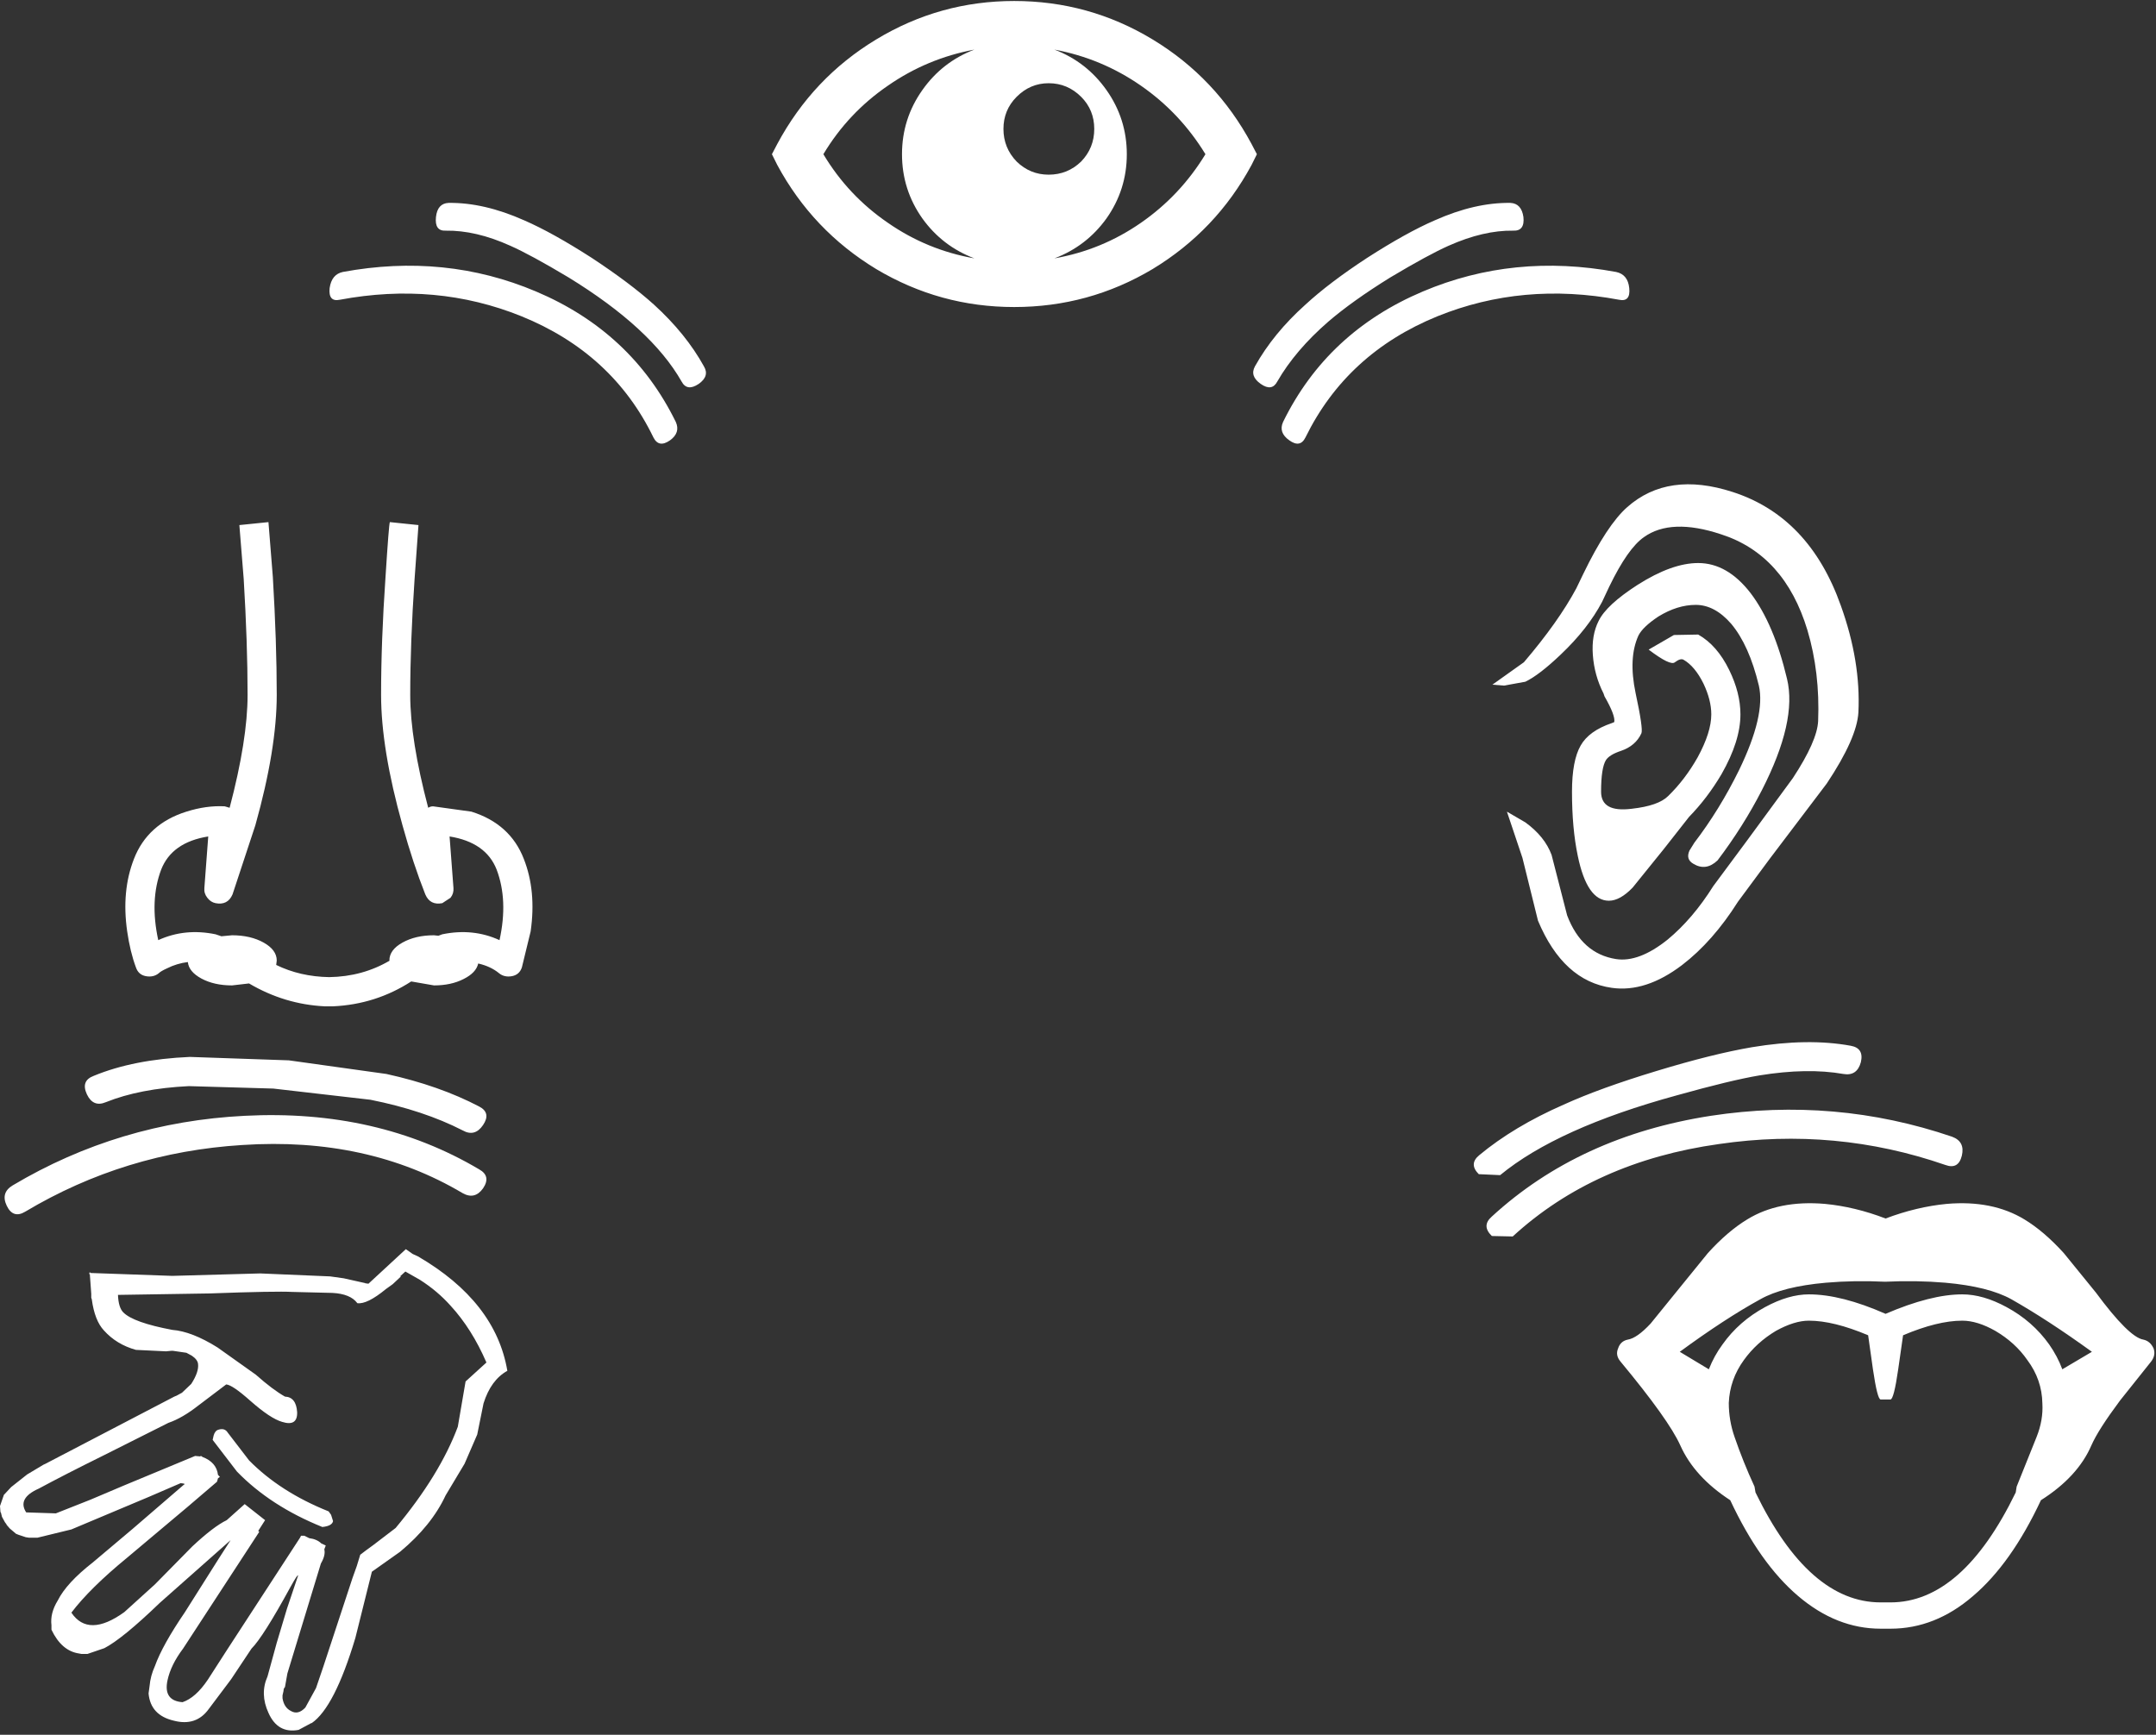 <?xml version="1.0" encoding="UTF-8"?>
<svg xmlns="http://www.w3.org/2000/svg" xmlns:xlink="http://www.w3.org/1999/xlink" width="128pt" height="103pt" viewBox="0 0 128 103" version="1.1">
<rect x="0" y="0" width="128" height="103" fill="#333333" stroke="none"/>
<g id="surface1">
<path style=" stroke:none;fill-rule:nonzero;fill:rgb(100%,100%,100%);fill-opacity:1;" d="M 12.684 85.23 C 12.738 85.039 12.836 84.922 12.969 84.887 C 13.219 84.809 13.402 84.867 13.52 85.059 L 14.785 86.707 C 16.016 87.957 17.59 88.969 19.512 89.738 L 19.656 89.941 L 19.773 90.316 C 19.734 90.508 19.523 90.625 19.137 90.664 C 17.082 89.836 15.391 88.738 14.066 87.371 L 12.625 85.492 L 12.684 85.23 M 7.004 76.883 C 7.023 77.383 7.129 77.73 7.32 77.922 C 7.723 78.328 8.695 78.672 10.23 78.961 C 11 79.02 11.895 79.367 12.914 80.004 L 15.188 81.621 C 15.863 82.219 16.438 82.652 16.918 82.922 C 17.359 82.941 17.602 83.246 17.641 83.844 C 17.66 84.422 17.359 84.617 16.746 84.422 C 16.285 84.289 15.66 83.875 14.871 83.18 C 14.16 82.547 13.68 82.219 13.43 82.199 L 11.789 83.441 C 11.152 83.941 10.559 84.289 10 84.48 L 6.141 86.418 C 4.582 87.188 3.305 87.844 2.305 88.383 C 1.441 88.766 1.191 89.238 1.555 89.797 L 3.316 89.855 L 5.359 89.047 L 7.406 88.18 L 11.586 86.445 L 11.875 86.473 L 11.934 86.445 L 12.02 86.504 C 12.574 86.715 12.883 87.07 12.941 87.57 L 13.055 87.688 L 12.941 87.773 L 12.883 87.977 L 11.125 89.48 L 7.551 92.484 C 6.07 93.699 4.969 94.785 4.238 95.75 C 4.91 96.75 5.957 96.742 7.379 95.719 L 9.195 94.074 L 11.414 91.82 C 12.258 91.031 12.941 90.508 13.461 90.258 L 14.527 89.305 L 15.738 90.258 L 15.332 90.895 L 15.391 90.953 L 10.867 97.887 C 10.387 98.523 10.078 99.148 9.945 99.766 C 9.77 100.574 10.07 101.008 10.836 101.066 C 11.355 100.891 11.855 100.449 12.336 99.734 L 13.488 97.945 L 17.812 91.301 L 17.871 91.184 L 18.07 91.184 L 18.359 91.328 C 18.668 91.367 18.906 91.473 19.082 91.645 L 19.34 91.762 L 19.254 91.992 C 19.312 92.223 19.242 92.504 19.051 92.832 L 17.062 99.359 L 16.918 100.168 C 16.859 100.227 16.832 100.305 16.832 100.402 L 16.773 100.66 L 16.773 100.832 C 16.832 101.199 16.996 101.449 17.266 101.586 C 17.555 101.758 17.84 101.691 18.129 101.383 L 18.762 100.227 L 19.195 98.957 L 20.926 93.699 L 21.184 92.977 L 21.387 92.312 L 21.73 92.051 L 22.164 91.734 L 23.488 90.723 C 25.238 88.621 26.469 86.617 27.18 84.711 L 27.641 82.023 L 28.879 80.898 C 28.305 79.57 27.594 78.441 26.746 77.52 C 26.227 76.941 25.625 76.43 24.93 75.988 L 24.066 75.496 L 23.75 75.785 L 23.809 75.785 L 23.316 76.246 L 22.914 76.535 C 22.164 77.152 21.598 77.43 21.215 77.375 C 20.945 77.008 20.453 76.805 19.742 76.766 L 17.352 76.707 C 16.734 76.672 15.102 76.699 12.453 76.797 L 7.004 76.883 M 5.332 75.582 L 5.359 75.523 L 5.359 75.582 L 10.23 75.754 L 15.449 75.609 L 19.598 75.785 L 20.406 75.898 L 21.703 76.188 L 21.645 76.188 L 21.875 76.219 L 24.094 74.168 L 24.5 74.453 L 24.816 74.598 C 27.891 76.391 29.656 78.652 30.121 81.391 C 29.465 81.754 28.996 82.402 28.707 83.324 L 28.332 85.176 L 27.582 86.906 L 26.457 88.785 C 25.902 89.98 25 91.098 23.75 92.137 L 22.078 93.32 L 21.098 97.25 C 20.273 100.004 19.406 101.691 18.504 102.309 L 18.477 102.309 L 17.727 102.711 C 16.898 102.867 16.305 102.527 15.938 101.699 C 15.594 100.949 15.574 100.227 15.883 99.535 L 16.43 97.539 L 17.035 95.52 L 17.695 93.555 C 17.695 93.457 17.543 93.688 17.234 94.246 C 16.16 96.211 15.391 97.426 14.93 97.887 L 13.719 99.707 L 12.395 101.469 C 11.895 102.164 11.203 102.395 10.32 102.164 C 9.395 101.949 8.898 101.41 8.82 100.547 L 8.879 100.113 C 8.914 99.707 9.02 99.312 9.195 98.926 C 9.5 98.078 10.098 97.012 10.98 95.719 L 12.969 92.57 L 13.691 91.445 L 9.484 95.172 C 8.004 96.598 6.906 97.492 6.195 97.859 L 5.188 98.203 L 4.844 98.203 L 4.699 98.176 C 4.008 98.078 3.457 97.609 3.055 96.762 L 3.055 96.5 C 2.996 96.02 3.121 95.527 3.43 95.027 C 3.777 94.332 4.469 93.582 5.504 92.773 L 7.867 90.781 L 10.922 88.148 C 11.02 88.113 10.953 88.082 10.723 88.062 L 8.848 88.871 L 4.238 90.809 L 2.219 91.301 L 1.73 91.301 L 1.527 91.27 L 1.094 91.125 L 0.949 91.066 L 0.578 90.75 L 0.402 90.547 L 0.375 90.492 L 0.289 90.375 L 0.117 90.059 L 0.059 89.824 L 0.027 89.77 L 0 89.422 L 0.23 88.758 L 0.664 88.293 L 1.613 87.543 L 2.68 86.906 L 2.594 86.965 L 10.348 82.922 L 10.492 82.863 L 10.809 82.688 L 11.355 82.168 C 11.664 81.688 11.797 81.293 11.758 80.984 C 11.742 80.812 11.617 80.648 11.387 80.492 L 11.066 80.32 L 10.262 80.203 L 10.176 80.203 L 9.855 80.234 L 8.07 80.148 C 7.301 79.934 6.668 79.551 6.168 78.992 C 5.805 78.605 5.562 77.988 5.449 77.141 L 5.418 77.055 L 5.418 76.824 L 5.391 76.449 L 5.332 75.641 L 5.305 75.668 L 5.305 75.582 L 5.332 75.523 L 5.332 75.582 M 1.5 71.941 C 1.02 72.23 0.652 72.113 0.402 71.594 C 0.152 71.074 0.27 70.672 0.75 70.383 C 4.957 67.879 9.551 66.5 14.527 66.25 C 19.773 65.98 24.414 67.039 28.449 69.43 C 28.93 69.699 29.004 70.074 28.68 70.555 C 28.352 71.016 27.949 71.113 27.469 70.844 C 23.703 68.609 19.34 67.656 14.383 67.984 C 9.73 68.273 5.438 69.59 1.5 71.941 M 11.27 62.754 L 17.148 62.957 L 22.941 63.766 C 25.035 64.227 26.871 64.871 28.449 65.699 C 28.93 65.949 29.004 66.316 28.68 66.797 C 28.352 67.281 27.949 67.387 27.469 67.117 C 25.93 66.328 24.105 65.719 21.992 65.297 L 16.227 64.633 L 11.211 64.488 C 9.27 64.582 7.629 64.902 6.285 65.441 C 5.785 65.652 5.41 65.5 5.16 64.977 C 4.91 64.438 5.043 64.074 5.562 63.879 C 7.137 63.227 9.039 62.852 11.27 62.754 M 22.887 34.266 C 23.02 32.184 23.105 31.098 23.145 31 L 24.844 31.176 L 24.613 34.383 C 24.441 36.906 24.355 39.195 24.355 41.258 C 24.355 43.031 24.711 45.266 25.422 47.961 C 25.516 47.902 25.613 47.875 25.711 47.875 L 27.988 48.191 C 29.523 48.672 30.562 49.609 31.098 50.996 C 31.598 52.266 31.734 53.699 31.504 55.301 L 30.984 57.438 C 30.887 57.727 30.695 57.898 30.406 57.957 C 30.102 58.016 29.84 57.957 29.629 57.785 C 29.301 57.516 28.891 57.32 28.391 57.207 C 28.312 57.57 28.023 57.879 27.523 58.129 C 27.027 58.383 26.441 58.508 25.766 58.508 L 24.414 58.273 C 23.012 59.18 21.465 59.672 19.773 59.75 L 19.281 59.75 C 17.688 59.672 16.188 59.219 14.785 58.391 L 13.777 58.508 C 13.066 58.508 12.461 58.371 11.961 58.102 C 11.461 57.832 11.191 57.504 11.152 57.121 C 10.711 57.176 10.301 57.301 9.914 57.496 C 9.664 57.609 9.5 57.707 9.426 57.785 C 9.215 57.957 8.953 58.016 8.648 57.957 C 8.359 57.898 8.168 57.727 8.07 57.438 C 7.84 56.82 7.668 56.109 7.551 55.301 C 7.32 53.699 7.457 52.266 7.953 50.996 C 8.492 49.609 9.531 48.672 11.066 48.191 C 11.855 47.941 12.613 47.836 13.344 47.875 L 13.633 47.961 C 14.344 45.266 14.699 43.031 14.699 41.258 C 14.699 39.195 14.621 36.906 14.469 34.383 L 14.211 31.176 L 15.938 31 L 16.199 34.266 C 16.352 36.848 16.43 39.176 16.43 41.258 C 16.43 43.395 16.008 45.977 15.16 49 L 13.805 53.105 C 13.613 53.547 13.277 53.719 12.797 53.625 C 12.605 53.586 12.441 53.48 12.309 53.305 C 12.172 53.133 12.113 52.941 12.133 52.727 L 12.363 49.664 C 10.922 49.895 9.992 50.551 9.57 51.629 C 9.109 52.844 9.051 54.238 9.395 55.82 C 10.453 55.336 11.586 55.223 12.797 55.473 L 13.145 55.59 L 13.777 55.531 C 14.508 55.531 15.133 55.676 15.652 55.965 C 16.168 56.254 16.43 56.609 16.43 57.031 L 16.398 57.293 C 17.34 57.754 18.387 57.996 19.543 58.016 C 20.867 57.996 22.066 57.668 23.145 57.031 L 23.117 57.031 C 23.117 56.609 23.375 56.254 23.895 55.965 C 24.414 55.676 25.035 55.531 25.766 55.531 L 26.027 55.559 L 26.258 55.473 C 27.469 55.223 28.602 55.336 29.656 55.82 C 30.004 54.238 29.945 52.844 29.484 51.629 C 29.062 50.551 28.129 49.895 26.691 49.664 L 26.922 52.727 C 26.938 52.941 26.883 53.133 26.746 53.305 L 26.258 53.625 C 25.777 53.719 25.441 53.547 25.25 53.105 C 24.77 51.891 24.316 50.523 23.895 49 C 23.047 45.977 22.625 43.395 22.625 41.258 C 22.625 39.141 22.711 36.809 22.887 34.266 M 30.293 14.59 C 28.93 13.973 27.648 13.676 26.457 13.695 C 26.016 13.715 25.824 13.445 25.883 12.887 C 25.941 12.348 26.191 12.066 26.633 12.047 C 28.035 12.027 29.535 12.375 31.129 13.086 C 32.242 13.57 33.578 14.312 35.133 15.312 C 36.652 16.312 37.883 17.238 38.824 18.086 C 40.094 19.242 41.082 20.465 41.793 21.754 C 42.023 22.141 41.918 22.488 41.477 22.797 C 41.016 23.105 40.68 23.055 40.465 22.652 C 39.258 20.531 37.016 18.473 33.75 16.469 C 32.234 15.562 31.082 14.938 30.293 14.59 M 30.957 18.777 C 27.574 17.41 23.98 17.086 20.176 17.797 C 19.715 17.895 19.512 17.66 19.57 17.105 C 19.648 16.562 19.906 16.246 20.348 16.148 C 24.402 15.398 28.227 15.785 31.82 17.305 C 35.605 18.906 38.371 21.484 40.121 25.051 C 40.312 25.473 40.199 25.84 39.773 26.148 C 39.332 26.453 39.008 26.398 38.793 25.973 C 37.18 22.641 34.566 20.242 30.957 18.777 M 82.547 16.469 C 81.027 17.41 79.801 18.289 78.859 19.098 C 77.551 20.234 76.543 21.418 75.832 22.652 C 75.621 23.055 75.293 23.105 74.852 22.797 C 74.41 22.488 74.293 22.141 74.504 21.754 C 75.234 20.445 76.234 19.223 77.504 18.086 C 78.445 17.219 79.664 16.293 81.164 15.312 C 82.719 14.312 84.055 13.57 85.172 13.086 C 86.766 12.375 88.262 12.027 89.668 12.047 C 90.109 12.066 90.367 12.348 90.445 12.887 C 90.504 13.445 90.301 13.715 89.84 13.695 C 88.668 13.676 87.391 13.973 86.004 14.59 C 85.219 14.938 84.066 15.562 82.547 16.469 M 54.762 12.973 C 53.957 11.836 53.551 10.562 53.551 9.156 C 53.551 7.754 53.957 6.48 54.762 5.344 C 55.551 4.227 56.578 3.43 57.848 2.945 C 55.984 3.293 54.273 4.004 52.715 5.086 C 51.141 6.164 49.863 7.52 48.883 9.156 C 49.863 10.797 51.141 12.152 52.715 13.23 C 54.273 14.312 55.984 15.012 57.848 15.34 C 56.578 14.859 55.551 14.07 54.762 12.973 M 52.023 15.977 C 49.508 14.453 47.547 12.395 46.145 9.793 L 45.828 9.156 L 46.145 8.551 C 47.547 5.934 49.508 3.859 52.023 2.34 C 54.543 0.816 57.27 0.059 60.211 0.059 C 63.168 0.059 65.906 0.816 68.426 2.34 C 70.941 3.859 72.902 5.934 74.305 8.551 L 74.621 9.156 L 74.305 9.793 C 72.902 12.395 70.941 14.453 68.426 15.977 C 65.906 17.48 63.168 18.23 60.211 18.23 C 57.27 18.23 54.543 17.48 52.023 15.977 M 62.258 4.941 C 61.527 4.941 60.891 5.211 60.355 5.75 C 59.836 6.27 59.574 6.906 59.574 7.656 C 59.574 8.406 59.836 9.051 60.355 9.59 C 60.891 10.113 61.527 10.371 62.258 10.371 C 63.004 10.371 63.648 10.113 64.188 9.59 C 64.707 9.051 64.965 8.406 64.965 7.656 C 64.965 6.906 64.707 6.27 64.188 5.75 C 63.648 5.211 63.004 4.941 62.258 4.941 M 62.602 2.945 C 63.871 3.43 64.898 4.227 65.688 5.344 C 66.492 6.48 66.898 7.754 66.898 9.156 C 66.898 10.562 66.492 11.836 65.688 12.973 C 64.898 14.07 63.871 14.859 62.602 15.34 C 64.465 15.012 66.176 14.312 67.734 13.23 C 69.289 12.152 70.566 10.797 71.566 9.156 C 70.566 7.52 69.289 6.164 67.734 5.086 C 66.176 4.004 64.465 3.293 62.602 2.945 M 119.727 88.266 L 120.91 85.32 C 121.18 84.645 121.293 83.98 121.254 83.324 C 121.238 82.383 120.938 81.523 120.363 80.754 C 119.883 80.059 119.246 79.48 118.461 79.02 C 117.75 78.617 117.094 78.414 116.5 78.414 C 115.52 78.414 114.348 78.703 112.984 79.281 L 112.695 81.301 C 112.523 82.496 112.367 83.094 112.234 83.094 L 111.656 83.094 C 111.523 83.094 111.371 82.496 111.195 81.301 L 110.91 79.281 C 109.543 78.703 108.371 78.414 107.391 78.414 C 106.816 78.414 106.164 78.617 105.434 79.02 C 104.664 79.48 104.031 80.059 103.531 80.754 C 102.973 81.523 102.676 82.371 102.637 83.297 C 102.637 83.988 102.75 84.664 102.98 85.32 C 103.309 86.281 103.703 87.266 104.164 88.266 L 104.223 88.613 C 106.336 92.965 108.812 95.141 111.656 95.141 L 112.234 95.141 C 115.078 95.141 117.559 92.965 119.672 88.613 L 119.727 88.266 M 116.473 68.617 C 116.336 69.176 116.012 69.359 115.492 69.168 C 111.148 67.664 106.672 67.25 102.059 67.926 C 97.121 68.617 93.039 70.449 89.809 73.414 L 88.57 73.387 C 88.148 72.98 88.148 72.598 88.57 72.23 C 92.031 69.051 96.363 67.059 101.57 66.25 C 106.488 65.5 111.266 65.914 115.895 67.492 C 116.414 67.684 116.605 68.059 116.473 68.617 M 108.402 76.16 C 106.691 76.312 105.395 76.641 104.512 77.141 C 103.105 77.914 101.512 78.953 99.727 80.262 L 101.453 81.301 C 101.664 80.762 101.934 80.273 102.262 79.828 C 102.914 78.906 103.762 78.164 104.797 77.605 C 105.719 77.105 106.586 76.852 107.391 76.852 C 108.68 76.852 110.199 77.238 111.945 78.008 C 113.734 77.238 115.25 76.852 116.5 76.852 C 117.324 76.852 118.199 77.105 119.121 77.605 C 120.16 78.164 121.004 78.906 121.66 79.828 C 121.984 80.293 122.246 80.781 122.438 81.301 L 124.195 80.262 C 122.465 79.012 120.871 77.969 119.41 77.141 C 118.508 76.641 117.203 76.312 115.492 76.16 C 114.34 76.062 113.148 76.043 111.918 76.102 C 110.707 76.043 109.535 76.062 108.402 76.16 M 97.996 78.586 L 99.496 76.738 L 101.398 74.398 C 102.184 73.531 102.965 72.867 103.73 72.402 C 104.98 71.633 106.52 71.324 108.344 71.48 C 109.535 71.594 110.734 71.883 111.945 72.348 C 113.176 71.883 114.387 71.594 115.578 71.48 C 117.383 71.324 118.922 71.633 120.188 72.402 C 120.957 72.867 121.734 73.531 122.523 74.398 L 124.426 76.738 C 125.734 78.508 126.676 79.445 127.25 79.539 C 127.52 79.598 127.723 79.77 127.855 80.059 C 127.953 80.328 127.902 80.59 127.711 80.84 L 125.867 83.152 C 125.004 84.309 124.438 85.195 124.168 85.809 C 123.629 87.062 122.629 88.148 121.168 89.074 C 119.996 91.578 118.652 93.477 117.133 94.766 C 115.637 96.059 114 96.703 112.234 96.703 L 111.656 96.703 C 109.91 96.703 108.277 96.059 106.758 94.766 C 105.238 93.477 103.895 91.578 102.723 89.074 C 101.301 88.148 100.312 87.062 99.754 85.809 C 99.293 84.789 98.109 83.133 96.207 80.84 C 95.996 80.59 95.949 80.328 96.066 80.059 C 96.16 79.77 96.352 79.598 96.641 79.539 C 97.008 79.48 97.457 79.164 97.996 78.586 M 109.438 63.766 C 108.016 63.516 106.355 63.543 104.453 63.852 C 103.32 64.043 101.684 64.438 99.551 65.035 C 94.824 66.328 91.328 67.906 89.062 69.773 L 87.793 69.715 C 87.391 69.312 87.398 68.938 87.82 68.59 C 89.188 67.453 90.859 66.453 92.836 65.586 C 94.277 64.93 96.113 64.266 98.344 63.59 C 100.551 62.918 102.445 62.445 104.02 62.176 C 106.23 61.809 108.18 61.781 109.871 62.09 C 110.41 62.184 110.609 62.512 110.477 63.07 C 110.324 63.629 109.977 63.859 109.438 63.766 M 97.219 34.727 C 98.582 33.859 99.781 33.43 100.82 33.43 C 101.973 33.43 103.012 34.023 103.934 35.219 C 104.855 36.434 105.578 38.129 106.094 40.305 C 106.5 41.98 106 44.184 104.598 46.922 C 103.867 48.348 102.992 49.734 101.973 51.082 C 101.512 51.523 101.031 51.59 100.531 51.285 C 100.227 51.109 100.148 50.852 100.301 50.504 L 100.59 50.039 C 101.59 48.73 102.473 47.297 103.242 45.734 C 104.297 43.559 104.691 41.883 104.422 40.707 C 104.039 39.109 103.492 37.887 102.781 37.039 C 102.129 36.289 101.426 35.914 100.676 35.914 C 99.945 35.914 99.207 36.145 98.457 36.605 C 97.844 37.012 97.449 37.387 97.273 37.734 C 96.871 38.617 96.812 39.754 97.102 41.141 C 97.41 42.566 97.523 43.367 97.449 43.539 C 97.219 44.039 96.812 44.387 96.238 44.582 C 95.777 44.734 95.48 44.918 95.344 45.129 C 95.152 45.438 95.055 46.062 95.055 47.008 C 95.055 47.836 95.66 48.172 96.871 48.02 C 97.93 47.902 98.648 47.652 99.035 47.266 C 99.707 46.613 100.293 45.844 100.793 44.957 C 101.328 43.973 101.598 43.125 101.598 42.414 C 101.598 41.855 101.445 41.246 101.137 40.594 C 100.793 39.898 100.398 39.43 99.957 39.176 C 99.84 39.102 99.668 39.148 99.438 39.32 C 99.266 39.477 98.746 39.227 97.879 38.57 L 99.379 37.703 L 100.82 37.676 C 101.57 38.098 102.184 38.801 102.664 39.785 C 103.105 40.688 103.328 41.566 103.328 42.414 C 103.328 43.473 102.953 44.656 102.203 45.969 C 101.648 46.91 101.004 47.758 100.273 48.508 L 98.773 50.418 L 96.93 52.699 C 96.43 53.219 95.961 53.48 95.516 53.48 C 94.652 53.48 94.039 52.594 93.672 50.82 C 93.441 49.723 93.328 48.453 93.328 47.008 C 93.328 45.773 93.5 44.859 93.844 44.262 C 94.172 43.684 94.785 43.242 95.691 42.934 L 95.836 42.875 C 95.891 42.625 95.699 42.113 95.258 41.344 L 95.199 41.172 C 94.836 40.457 94.625 39.699 94.566 38.887 C 94.508 38.098 94.625 37.426 94.91 36.867 C 95.219 36.23 95.988 35.52 97.219 34.727 M 93.586 34.93 L 93.988 34.094 C 94.93 32.148 95.805 30.816 96.613 30.105 C 98.227 28.68 100.312 28.383 102.867 29.211 C 105.902 30.191 108.047 32.445 109.293 35.969 C 110.082 38.168 110.43 40.273 110.332 42.297 C 110.273 43.32 109.648 44.727 108.457 46.516 L 105.086 50.965 L 103.184 53.535 C 102.184 55.117 101.078 56.367 99.871 57.293 C 98.43 58.391 97.035 58.844 95.691 58.652 C 93.77 58.383 92.309 57.051 91.309 54.664 L 90.387 50.938 L 89.465 48.191 L 90.559 48.828 C 91.328 49.387 91.848 50.031 92.117 50.762 L 93.039 54.348 C 93.613 55.867 94.586 56.734 95.949 56.945 C 96.852 57.082 97.871 56.695 99.004 55.789 C 100.004 54.961 100.906 53.902 101.715 52.613 L 103.73 49.895 L 106.441 46.199 C 107.402 44.734 107.902 43.609 107.941 42.816 C 108.016 40.891 107.805 39.09 107.305 37.414 C 106.402 34.43 104.691 32.531 102.176 31.723 C 100.195 31.066 98.668 31.125 97.594 31.895 C 96.957 32.34 96.277 33.312 95.547 34.816 L 95.113 35.738 C 94.555 36.797 93.738 37.84 92.664 38.859 C 91.816 39.668 91.117 40.207 90.559 40.477 L 89.293 40.707 L 88.602 40.652 L 90.473 39.32 C 91.836 37.723 92.875 36.258 93.586 34.93 M 95.949 16.148 C 96.41 16.246 96.672 16.562 96.727 17.105 C 96.785 17.66 96.582 17.895 96.121 17.797 C 92.316 17.086 88.727 17.41 85.344 18.777 C 81.75 20.242 79.137 22.641 77.504 25.973 C 77.293 26.398 76.977 26.453 76.551 26.148 C 76.109 25.84 75.984 25.473 76.176 25.051 C 77.926 21.484 80.691 18.906 84.477 17.305 C 88.07 15.785 91.895 15.398 95.949 16.148 "/>
</g>
</svg>
